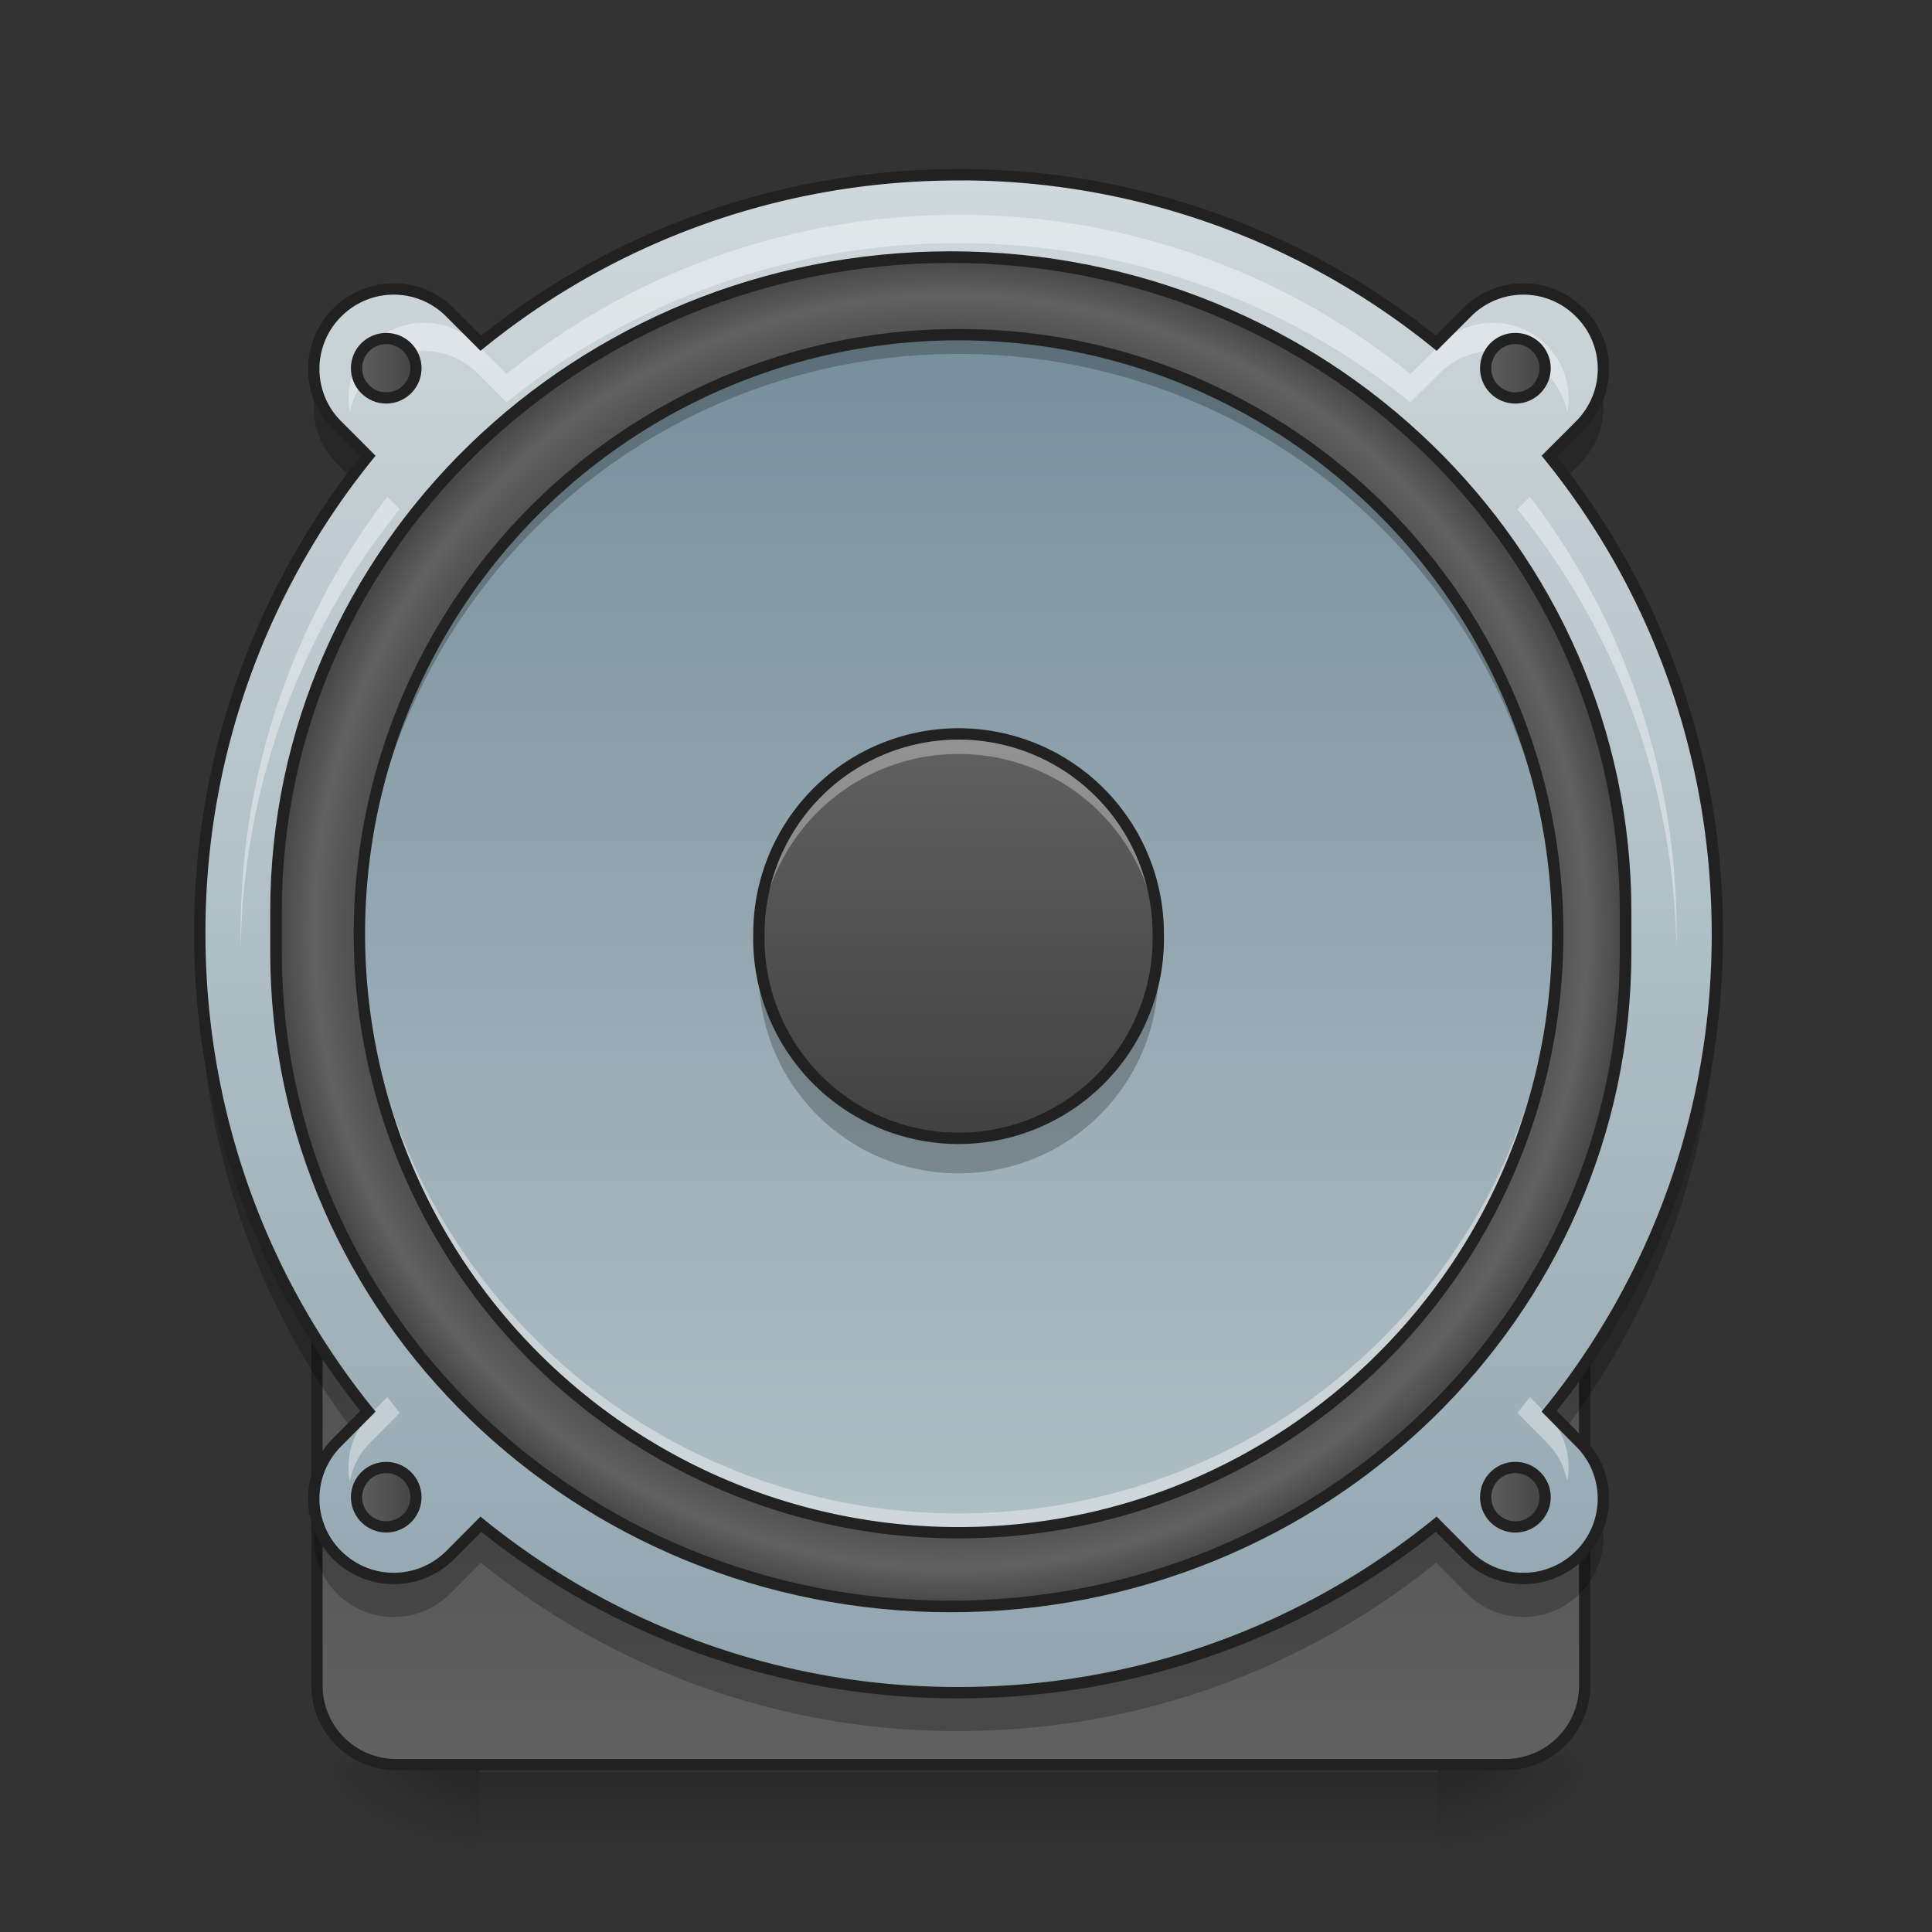 <svg xmlns="http://www.w3.org/2000/svg" width="32pt" height="32pt" viewBox="0 0 32 32"><rect x="0" y="0" width="32" height="32" fill="#333333" stroke="none"/><defs><linearGradient id="a" gradientUnits="userSpaceOnUse" x1="254" y1="222.917" x2="254" y2="249.375" gradientTransform="matrix(.062 0 0 .062 0 15.093)"><stop offset="0" stop-opacity=".275"/><stop offset="1" stop-opacity="0"/></linearGradient><radialGradient id="b" gradientUnits="userSpaceOnUse" cx="450.909" cy="189.579" fx="450.909" fy="189.579" r="21.167" gradientTransform="matrix(0 -.078 -.141 0 50.146 64.918)"><stop offset="0" stop-opacity=".314"/><stop offset=".222" stop-opacity=".275"/><stop offset="1" stop-opacity="0"/></radialGradient><radialGradient id="c" gradientUnits="userSpaceOnUse" cx="450.909" cy="189.579" fx="450.909" fy="189.579" r="21.167" gradientTransform="matrix(0 .078 .141 0 -18.393 -6.204)"><stop offset="0" stop-opacity=".314"/><stop offset=".222" stop-opacity=".275"/><stop offset="1" stop-opacity="0"/></radialGradient><radialGradient id="d" gradientUnits="userSpaceOnUse" cx="450.909" cy="189.579" fx="450.909" fy="189.579" r="21.167" gradientTransform="matrix(0 -.078 .141 0 -18.393 64.918)"><stop offset="0" stop-opacity=".314"/><stop offset=".222" stop-opacity=".275"/><stop offset="1" stop-opacity="0"/></radialGradient><radialGradient id="e" gradientUnits="userSpaceOnUse" cx="450.909" cy="189.579" fx="450.909" fy="189.579" r="21.167" gradientTransform="matrix(0 .078 -.141 0 50.146 -6.204)"><stop offset="0" stop-opacity=".314"/><stop offset=".222" stop-opacity=".275"/><stop offset="1" stop-opacity="0"/></radialGradient><linearGradient id="f" gradientUnits="userSpaceOnUse" x1="254" y1="-142.208" x2="254" y2="207.042" gradientTransform="matrix(1.091 0 0 1.091 -23.09 -2.947)"><stop offset="0" stop-color="#616161"/><stop offset="1" stop-color="#424242"/></linearGradient><linearGradient id="g" gradientUnits="userSpaceOnUse" x1="254" y1="254.667" x2="254" y2="32.417"><stop offset="0" stop-color="#616161"/><stop offset="1" stop-color="#424242"/></linearGradient><linearGradient id="h" gradientUnits="userSpaceOnUse" x1="960" y1="1695.118" x2="960" y2="175.118" gradientTransform="matrix(.017 0 0 .017 0 0)"><stop offset="0" stop-color="#90a4ae"/><stop offset="1" stop-color="#cfd8dc"/></linearGradient><radialGradient id="i" gradientUnits="userSpaceOnUse" cx="254" cy="32.417" fx="254" fy="32.417" r="176.125" gradientTransform="matrix(1.032 0 0 1.032 -8.175 -1.284)"><stop offset="0" stop-color="#616161"/><stop offset=".826" stop-color="#424242"/><stop offset=".936" stop-color="#616161"/><stop offset="1" stop-color="#424242"/></radialGradient><linearGradient id="j" gradientUnits="userSpaceOnUse" x1="243.417" y1="-126.333" x2="243.417" y2="191.167" gradientTransform="matrix(.062 0 0 .062 0 13.439)"><stop offset="0" stop-color="#78909c"/><stop offset="1" stop-color="#b0bec5"/></linearGradient><linearGradient id="k" gradientUnits="userSpaceOnUse" x1="254" y1="-20.5" x2="254" y2="85.333" gradientTransform="matrix(.062 0 0 .062 0 13.439)"><stop offset="0" stop-color="#616161"/><stop offset="1" stop-color="#424242"/></linearGradient><linearGradient id="l" gradientUnits="userSpaceOnUse" x1="93.75" y1="-118.396" x2="112.625" y2="-118.396"><stop offset="0" stop-color="#616161"/><stop offset="1" stop-color="#424242"/></linearGradient><linearGradient id="m" gradientUnits="userSpaceOnUse" x1="395.375" y1="-118.396" x2="414.25" y2="-118.396"><stop offset="0" stop-color="#616161"/><stop offset="1" stop-color="#424242"/></linearGradient><linearGradient id="n" gradientUnits="userSpaceOnUse" x1="93.75" y1="183.229" x2="112.625" y2="183.229"><stop offset="0" stop-color="#616161"/><stop offset="1" stop-color="#424242"/></linearGradient><linearGradient id="o" gradientUnits="userSpaceOnUse" x1="395.375" y1="183.229" x2="414.25" y2="183.229"><stop offset="0" stop-color="#616161"/><stop offset="1" stop-color="#424242"/></linearGradient></defs><path d="M7.938 29.355h15.878v1.325H7.938zm0 0" fill="url(#a)"/><path d="M23.816 29.355h2.645v-1.32h-2.645zm0 0" fill="url(#b)"/><path d="M7.938 29.355H5.293v1.325h2.644zm0 0" fill="url(#c)"/><path d="M7.938 29.355H5.293v-1.32h2.644zm0 0" fill="url(#d)"/><path d="M23.816 29.355h2.645v1.325h-2.645zm0 0" fill="url(#e)"/><path d="M253.976-158.068c105.24 0 190.544 82.68 190.544 184.732v11.5c0 102.052-85.304 184.732-190.544 184.732-105.178 0-190.482-82.68-190.482-184.733V26.664c0-102.052 85.304-184.732 190.482-184.732zm0 0" transform="matrix(.062 0 0 .062 0 13.439)" fill="url(#f)" stroke-width="3.273" stroke-linecap="round" stroke="#212121"/><path d="M105.802 32.414H402.15c11.686 0 21.186 9.499 21.186 21.185v179.92c0 11.687-9.5 21.124-21.186 21.124H105.802c-11.686 0-21.123-9.437-21.123-21.123V53.6c0-11.687 9.437-21.186 21.123-21.186zm0 0" transform="matrix(.062 0 0 .062 0 13.439)" fill="url(#g)" stroke-width="3" stroke-linecap="round" stroke="#212121"/><path d="M15.875 2.895c-3 0-5.75 1.042-7.91 2.789l-.508-.508a1.318 1.318 0 0 0-1.871 0 1.318 1.318 0 0 0 0 1.87l.508.509a12.536 12.536 0 0 0-2.785 7.91c0 3.004 1.043 5.754 2.785 7.91l-.508.512a1.318 1.318 0 0 0 0 1.87c.52.516 1.351.516 1.871 0l.508-.51a12.532 12.532 0 0 0 7.91 2.788c3.004 0 5.754-1.043 7.914-2.789l.508.512c.52.515 1.351.515 1.871 0 .52-.52.52-1.356 0-1.871l-.508-.512a12.536 12.536 0 0 0 2.785-7.91c0-3.004-1.043-5.754-2.785-7.91l.508-.508c.52-.52.52-1.356 0-1.871a1.318 1.318 0 0 0-1.871 0l-.508.508a12.535 12.535 0 0 0-7.914-2.79zm0 0" fill="url(#h)"/><path d="M253.976-148.069c99.553 0 180.295 78.243 180.295 174.796v10.936c0 96.491-80.742 174.734-180.295 174.734-99.553 0-180.233-78.243-180.233-174.734V26.727c0-96.553 80.68-174.796 180.233-174.796zm0 0" transform="matrix(.062 0 0 .062 0 13.439)" fill="url(#i)" stroke-width="3.097" stroke-linecap="round" stroke="#212121"/><path d="M15.875 5.543c5.48 0 9.926 4.441 9.926 9.922 0 5.48-4.446 9.922-9.926 9.922a9.92 9.92 0 0 1-9.922-9.922 9.92 9.92 0 0 1 9.922-9.922zm0 0" fill="url(#j)"/><path d="M12.586 15.797a3.3 3.3 0 0 0 3.29 3.637 3.303 3.303 0 0 0 3.292-3.637 3.3 3.3 0 0 1-3.293 2.976 3.298 3.298 0 0 1-3.29-2.976zm0 0" fill-opacity=".235"/><path d="M15.875 12.156a3.308 3.308 0 0 1 3.309 3.309 3.308 3.308 0 1 1-6.614 0 3.307 3.307 0 0 1 3.305-3.309zm0 0" fill="url(#k)"/><path d="M15.875 12.156a3.3 3.3 0 0 0-3.3 3.473 3.3 3.3 0 0 1 3.3-3.14 3.3 3.3 0 0 1 3.305 3.14c.004-.055.004-.11.004-.164a3.303 3.303 0 0 0-3.309-3.309zm0 0" fill="#fff" fill-opacity=".314"/><path d="M15.875 12.156a3.308 3.308 0 0 1 3.309 3.309 3.308 3.308 0 1 1-6.614 0 3.307 3.307 0 0 1 3.305-3.309zm0 0" fill="none" stroke-width=".188" stroke-linecap="round" stroke="#212121"/><path d="M15.875 3.559c-2.84 0-5.441.984-7.484 2.636l-.48-.48a1.245 1.245 0 0 0-1.77 0 1.25 1.25 0 0 0-.348 1.117c.047-.238.16-.465.348-.648a1.245 1.245 0 0 1 1.77 0l.48.48a11.873 11.873 0 0 1 7.484-2.637c2.844 0 5.445.989 7.488 2.637l.48-.48a1.245 1.245 0 0 1 1.77 0c.184.183.301.41.344.648.078-.39-.039-.812-.344-1.117a1.245 1.245 0 0 0-1.77 0l-.48.48a11.853 11.853 0 0 0-7.488-2.636zm-9.46 4.668a11.88 11.88 0 0 0-2.427 7.457 11.831 11.831 0 0 1 2.633-7.25zm18.925 0l-.207.207a11.831 11.831 0 0 1 2.633 7.25c.004-.079.004-.157.004-.235a11.88 11.88 0 0 0-2.43-7.222zM6.414 23.14l-.273.277a1.25 1.25 0 0 0-.348 1.117c.047-.238.16-.465.348-.648l.48-.485c-.07-.086-.137-.172-.207-.261zm18.926 0c-.07.09-.137.175-.207.261l.48.485c.184.183.301.41.344.648.078-.39-.039-.812-.344-1.117zm0 0" fill="#fff" fill-opacity=".392"/><path d="M5.238 6.418a1.32 1.32 0 0 0 .348 1.266l.219.218c.093-.125.191-.25.289-.37l-.508-.512a1.311 1.311 0 0 1-.348-.602zm21.278 0c-.059.219-.176.43-.348.602l-.508.511c.098.121.192.246.29.371l.218-.218a1.32 1.32 0 0 0 .348-1.266zM3.313 15.77c-.004.113-.004.222-.004.332 0 2.832.925 5.441 2.496 7.539l.289-.29a12.533 12.533 0 0 1-2.782-7.581zm25.128 0a12.533 12.533 0 0 1-2.78 7.582l.288.289a12.556 12.556 0 0 0 2.496-7.54c0-.109 0-.218-.004-.331zM5.238 25.125a1.325 1.325 0 0 0 2.219 1.27l.508-.512a12.532 12.532 0 0 0 7.91 2.789c3.004 0 5.754-1.043 7.914-2.79l.508.513a1.325 1.325 0 0 0 2.219-1.27 1.338 1.338 0 0 1-.348.605c-.52.52-1.352.52-1.871 0l-.508-.507a12.532 12.532 0 0 1-7.914 2.785c-3 0-5.75-1.04-7.91-2.785l-.508.507c-.52.52-1.352.52-1.871 0a1.304 1.304 0 0 1-.348-.605zm0 0" fill-opacity=".235"/><path d="M15.875 2.895c-3 0-5.75 1.042-7.91 2.789l-.508-.508a1.318 1.318 0 0 0-1.871 0 1.318 1.318 0 0 0 0 1.87l.508.509a12.535 12.535 0 0 0-2.785 7.91c0 3.004 1.043 5.754 2.785 7.91l-.508.512a1.318 1.318 0 0 0 0 1.87c.52.516 1.351.516 1.871 0l.508-.511a12.532 12.532 0 0 0 7.91 2.79c3.004 0 5.754-1.044 7.914-2.79l.508.512c.52.515 1.351.515 1.87 0 .52-.52.52-1.356 0-1.871l-.507-.512a12.535 12.535 0 0 0 2.785-7.91c0-3.004-1.043-5.754-2.785-7.91l.508-.508c.52-.52.52-1.356 0-1.871a1.318 1.318 0 0 0-1.871 0l-.508.508a12.535 12.535 0 0 0-7.914-2.79zm0 0" fill="none" stroke-width=".188" stroke-linecap="round" stroke="#212121"/><path d="M15.875 5.543a9.901 9.901 0 0 0-9.918 10.082 9.897 9.897 0 0 1 9.918-9.762 9.9 9.9 0 0 1 9.922 9.762c0-.05.004-.105.004-.16a9.902 9.902 0 0 0-9.926-9.922zm0 0" fill-opacity=".235"/><path d="M15.875 25.387a9.901 9.901 0 0 1-9.918-10.082 9.897 9.897 0 0 0 9.918 9.761 9.9 9.9 0 0 0 9.922-9.761c0 .054.004.105.004.16a9.902 9.902 0 0 1-9.926 9.922zm0 0" fill="#fff" fill-opacity=".392"/><path d="M15.875 5.543c5.48 0 9.926 4.441 9.926 9.922 0 5.48-4.446 9.922-9.926 9.922a9.92 9.92 0 0 1-9.922-9.922 9.92 9.92 0 0 1 9.922-9.922zm0 0" fill="none" stroke-width=".188" stroke-linecap="round" stroke="#212121"/><path d="M103.178-126.321c4.374 0 7.936 3.562 7.936 7.937 0 4.374-3.562 7.937-7.936 7.937-4.375 0-7.937-3.563-7.937-7.937 0-4.375 3.562-7.937 7.937-7.937zm0 0" transform="matrix(.062 0 0 .062 0 13.439)" fill="url(#l)" stroke-width="3" stroke-linecap="round" stroke-linejoin="round" stroke="#212121"/><path d="M404.836-126.321c4.375 0 7.937 3.562 7.937 7.937 0 4.374-3.562 7.937-7.937 7.937a7.908 7.908 0 0 1-7.936-7.937c0-4.375 3.5-7.937 7.936-7.937zm0 0" transform="matrix(.062 0 0 .062 0 13.439)" fill="url(#m)" stroke-width="3" stroke-linecap="round" stroke-linejoin="round" stroke="#212121"/><path d="M103.178 175.275c4.374 0 7.936 3.562 7.936 7.937s-3.562 7.937-7.936 7.937c-4.375 0-7.937-3.562-7.937-7.937s3.562-7.937 7.937-7.937zm0 0" transform="matrix(.062 0 0 .062 0 13.439)" fill="url(#n)" stroke-width="3" stroke-linecap="round" stroke-linejoin="round" stroke="#212121"/><path d="M404.836 175.275c4.375 0 7.937 3.562 7.937 7.937s-3.562 7.937-7.937 7.937a7.908 7.908 0 0 1-7.936-7.937c0-4.375 3.5-7.937 7.936-7.937zm0 0" transform="matrix(.062 0 0 .062 0 13.439)" fill="url(#o)" stroke-width="3" stroke-linecap="round" stroke-linejoin="round" stroke="#212121"/></svg>